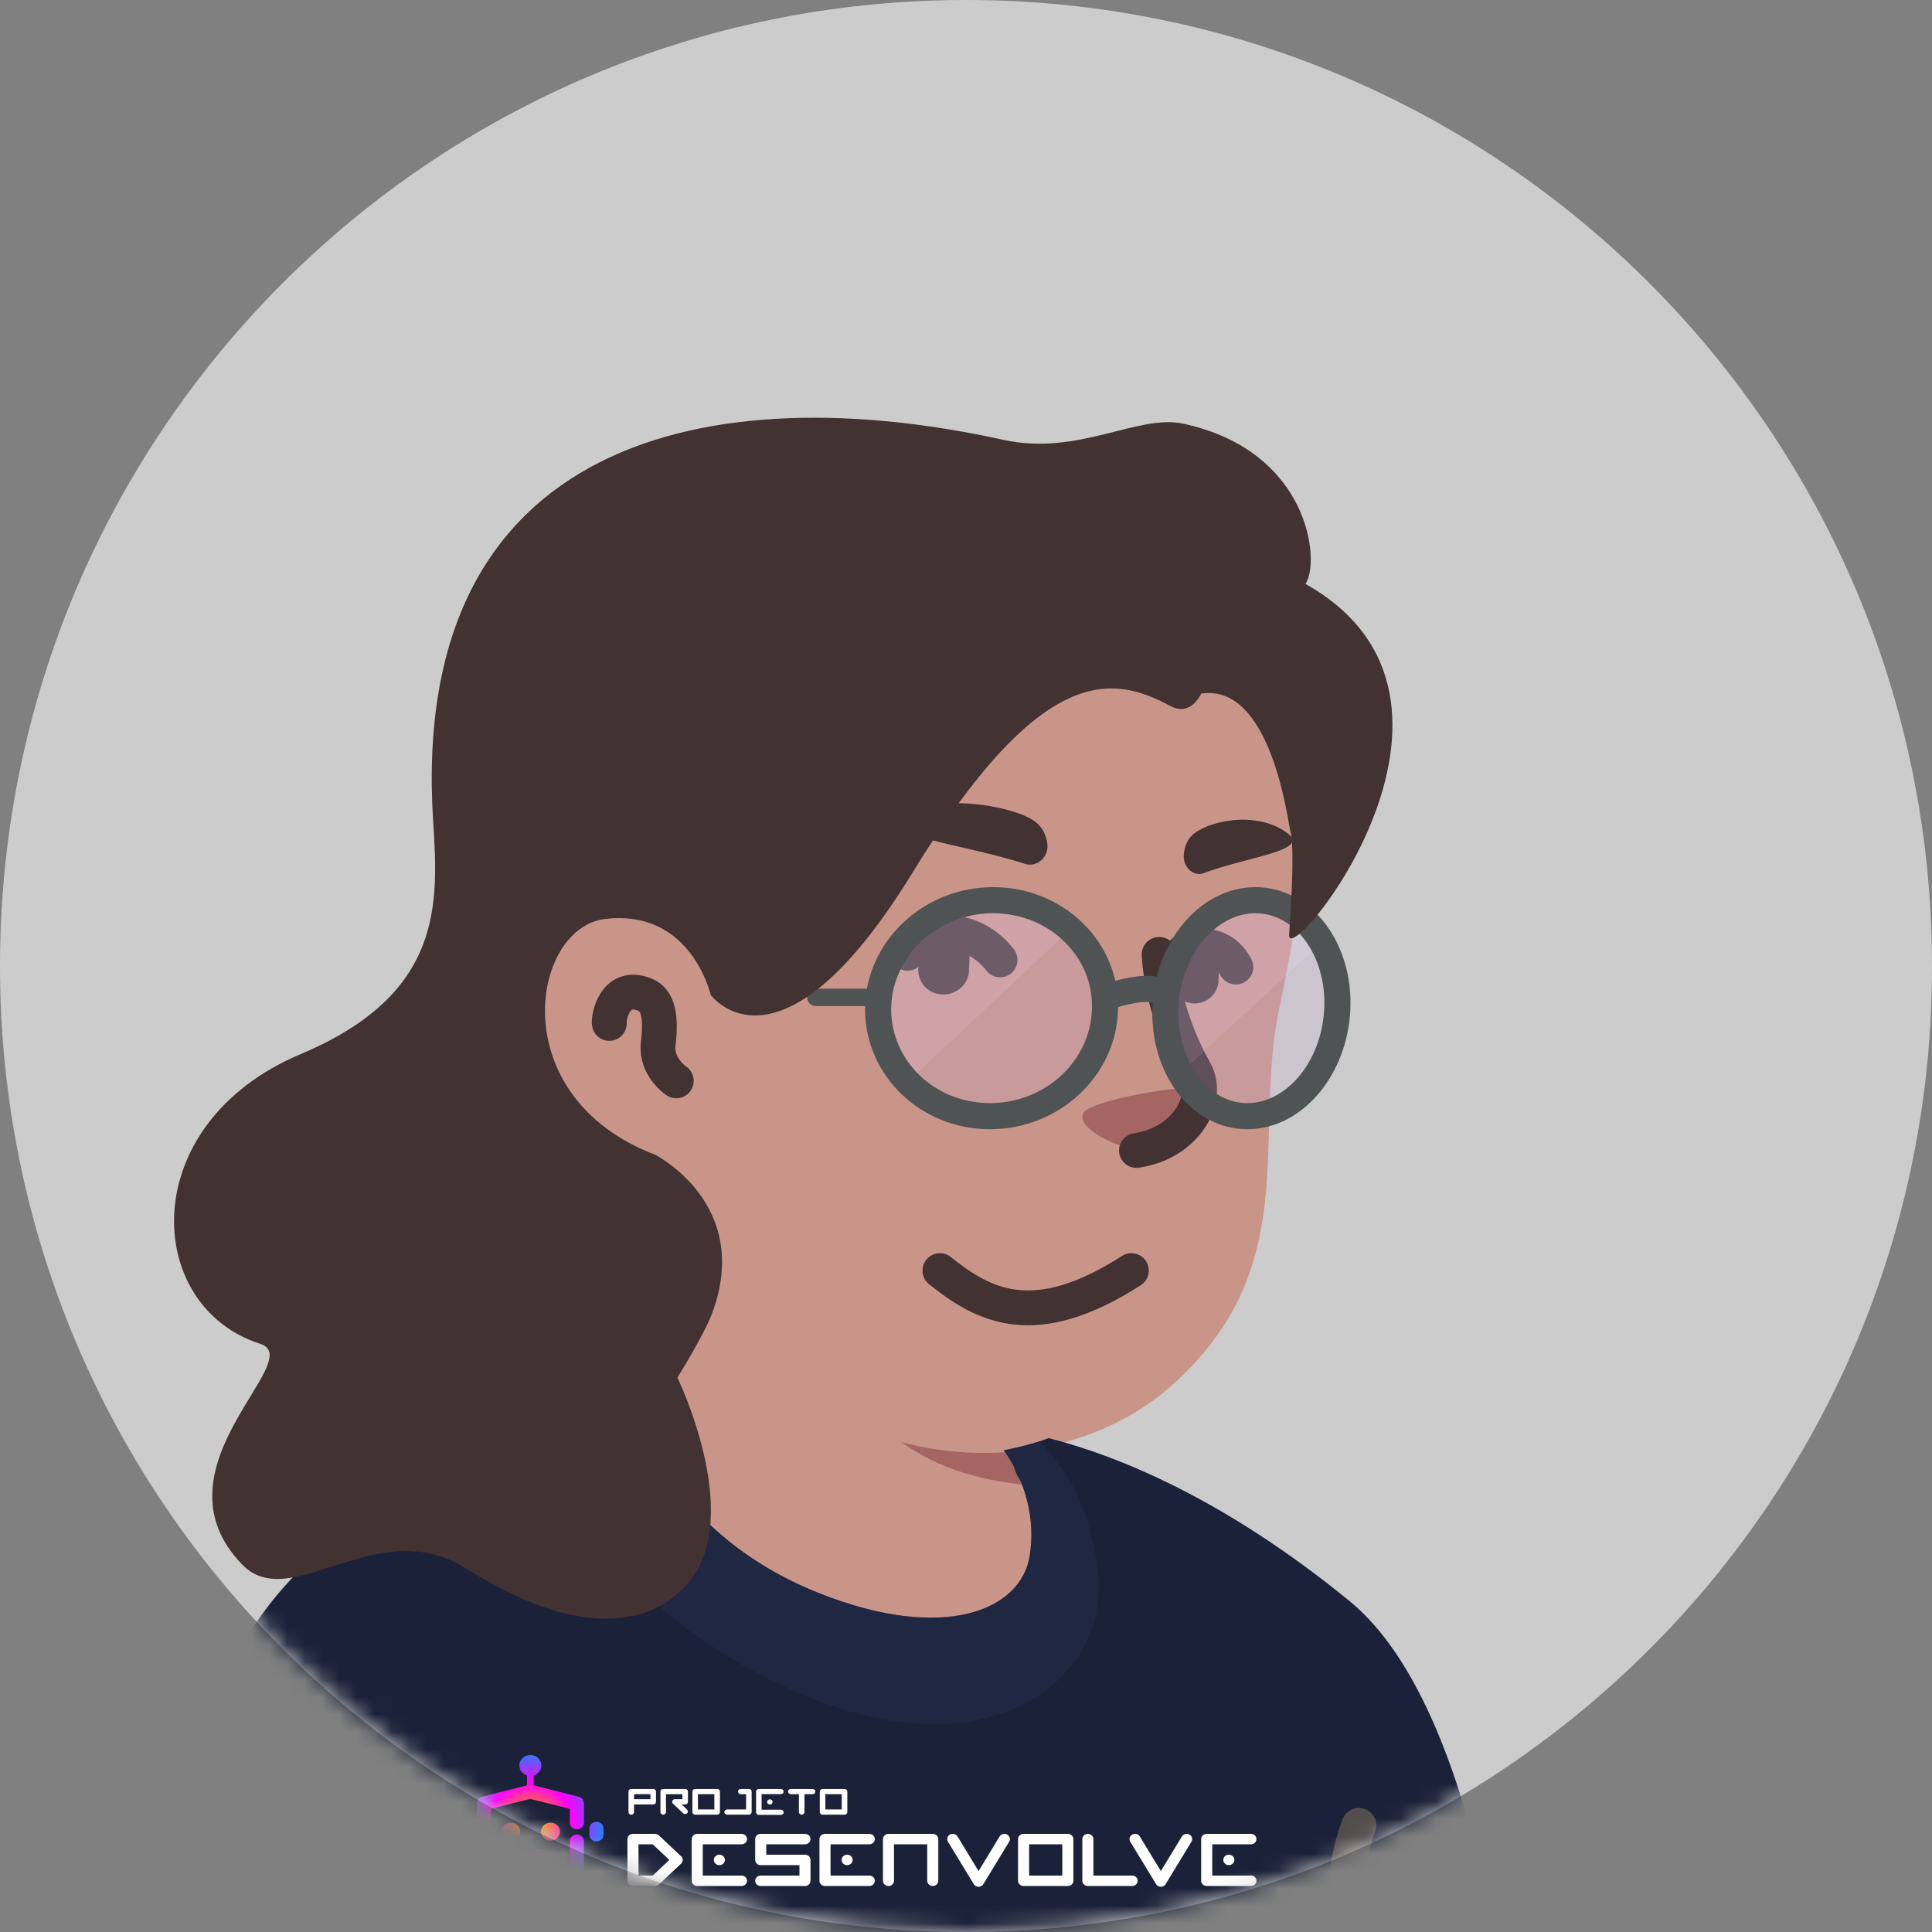 <svg width="111" height="111" viewBox="0 0 111 111" fill="none" xmlns="http://www.w3.org/2000/svg">
<rect x="0" y="0" width="111" height="111" fill="#808080" stroke="none"/>
<path d="M55.5 111C24.822 111 0 86.141 0 55.5C0 24.822 24.859 0 55.5 0C86.178 0 111 24.859 111 55.5C111.037 86.178 86.178 111 55.5 111Z" fill="#CCCCCC"/>
<mask id="mask0_51_1788" style="mask-type:alpha" maskUnits="userSpaceOnUse" x="0" y="0" width="111" height="111">
<path d="M55.5 111C24.822 111 0 86.141 0 55.5C0 24.822 24.859 0 55.5 0C86.178 0 111 24.859 111 55.5C111.037 86.178 86.178 111 55.5 111Z" fill="#B56252"/>
</mask>
<g mask="url(#mask0_51_1788)">
<path d="M79.739 102.632C79.511 102.799 79.25 102.965 79.022 103.132C78.761 103.299 78.533 103.465 78.272 103.599C78.043 103.732 77.848 103.865 77.62 103.999C77.587 104.032 77.554 104.032 77.522 104.065C76.772 104.532 75.989 104.965 75.207 105.365C74.978 105.499 74.717 105.632 74.489 105.732C74.489 105.732 74.457 105.765 74.424 105.765C74.163 105.899 73.902 106.032 73.641 106.165C73.12 106.432 72.565 106.665 72.043 106.899C71.783 107.032 71.489 107.132 71.228 107.232C70.967 107.332 70.674 107.465 70.413 107.565C70.152 107.665 69.859 107.799 69.598 107.899C69.598 107.899 69.598 107.899 69.565 107.899C69.304 107.999 69.011 108.099 68.75 108.199C68.163 108.399 67.543 108.599 66.957 108.799C66.761 108.865 66.533 108.932 66.337 108.999C65.717 109.199 65.098 109.365 64.478 109.499C64.25 109.565 64.022 109.599 63.761 109.665C63.174 109.799 62.554 109.932 61.967 110.065C61.837 110.099 61.739 110.099 61.609 110.132C61.413 110.165 61.185 110.199 60.989 110.232C60.696 110.265 60.435 110.332 60.141 110.365C60.011 110.399 59.88 110.399 59.75 110.432C59.587 110.465 59.391 110.499 59.196 110.499C58.674 110.565 58.12 110.632 57.598 110.699C57.435 110.732 57.239 110.732 57.076 110.765H57.044C56.815 110.799 56.587 110.799 56.359 110.832C56.13 110.865 55.902 110.865 55.674 110.865C55.544 110.865 55.38 110.899 55.25 110.899C54.989 110.899 54.761 110.932 54.533 110.932C54.206 110.932 53.913 110.965 53.587 110.965C53.261 110.965 52.967 110.965 52.641 110.965C52.413 110.965 52.185 110.965 51.956 110.965C38.228 110.765 25.837 104.799 17.033 95.332C17.033 95.332 17.033 95.299 17 95.299C18.011 93.266 21.761 89.599 25.674 86.566C30.63 82.732 37.641 80.365 37.641 80.365C37.641 80.365 42.239 79.599 59.294 83.232C72.304 86.032 77.848 97.399 79.739 102.632Z" fill="#C99589"/>
<path d="M62.913 92.466C62.228 95.899 57.794 97.932 50.326 94.865C41.163 91.066 37.641 80.365 37.641 80.365C37.152 72.699 36.011 66.132 36.011 66.132C46.609 65.199 59.13 77.865 59.13 77.865L60.565 84.132C60.696 84.665 60.956 85.132 61.348 85.466C62.033 86.665 63.37 90.266 62.913 92.466Z" fill="#C99589"/>
<path d="M61.348 85.499C55.12 85.165 50.522 84.232 45.598 75.199C49.772 78.966 54.696 80.399 59.88 81.066L60.565 84.132C60.696 84.699 60.956 85.165 61.348 85.499Z" fill="#A56663"/>
<path d="M74.228 45.332C74.815 48.132 75.109 50.399 73.511 57.865C71.913 65.332 74.978 72.799 67.283 79.632C62.098 84.232 53.033 85.099 45.794 80.066C43.348 78.365 41.098 75.999 39.272 72.899C37.837 70.466 36.174 68.165 34.315 66.066C31.739 63.199 28.641 57.432 30.174 47.232C32.652 30.632 48.728 28.732 58.217 30.566C67.707 32.399 72.63 37.932 74.228 45.332Z" fill="#C99589"/>
<path d="M43.022 58.365C43.022 58.365 42.011 53.365 37.25 53.965C33.141 54.499 31.706 64.566 41.033 67.365" fill="#C99589"/>
<path d="M38.855 62.099C38.855 62.099 37.681 61.332 37.812 59.999C38.007 58.432 37.812 57.465 37.094 57.165C35.301 56.399 34.942 58.532 35.007 58.799" stroke="#423232" stroke-width="2" stroke-miterlimit="10" stroke-linecap="round" stroke-linejoin="round"/>
<path d="M65.62 66.032C65.62 66.032 66.859 66.099 68.033 64.665C68.685 63.865 69.239 62.865 68.88 62.566C68.522 62.232 62.62 63.166 62.228 63.965C61.837 64.766 64.12 66.032 65.62 66.032Z" fill="#A56663"/>
<path d="M66.598 54.832C66.598 54.832 66.663 57.999 68.652 61.532C69.533 63.099 68.196 65.665 65.293 66.099" stroke="#423232" stroke-width="2" stroke-miterlimit="10" stroke-linecap="round" stroke-linejoin="round"/>
<path d="M54.13 57.137C53.307 57.103 52.69 56.417 52.759 55.594L52.793 54.633C52.827 53.81 53.513 53.193 54.336 53.261C55.159 53.296 55.777 53.982 55.708 54.805L55.674 55.765C55.64 56.554 54.954 57.171 54.13 57.137Z" fill="#423232"/>
<path d="M68.569 57.652C67.815 57.617 67.232 56.966 67.266 56.211L67.3 55.319C67.335 54.565 67.986 53.982 68.741 54.016C69.495 54.05 70.078 54.702 70.044 55.457L70.01 56.348C69.975 57.103 69.324 57.686 68.569 57.652Z" fill="#423232"/>
<path d="M57.457 55.148C57.457 55.148 56.566 53.879 55.022 53.639C53.753 53.433 52.347 54.05 52.141 54.77" stroke="#423232" stroke-width="2" stroke-miterlimit="10" stroke-linecap="round" stroke-linejoin="round"/>
<path d="M67.575 55.457C67.575 55.457 67.575 54.359 69.152 54.359C70.456 54.359 71.004 55.559 71.004 55.559" stroke="#423232" stroke-width="2" stroke-miterlimit="10" stroke-linecap="round" stroke-linejoin="round"/>
<path d="M58.863 49.626C59.584 49.867 60.304 49.215 60.167 48.426C60.098 48.014 59.927 47.603 59.584 47.294C58.555 46.368 54.302 45.545 51.73 46.745C49.466 47.843 55.571 48.529 58.863 49.626Z" fill="#423232"/>
<path d="M69.118 50.175C68.535 50.381 67.918 49.763 68.02 49.043C68.055 48.666 68.192 48.289 68.466 48.014C69.289 47.191 72.102 46.539 73.885 47.809C75.428 48.872 71.793 49.18 69.118 50.175Z" fill="#423232"/>
<path opacity="0.29" d="M57.083 51.719C53.458 51.719 50.5 54.535 50.475 57.971C50.475 59.594 51.117 61.074 52.172 62.147L61.506 53.389C60.349 52.339 58.806 51.719 57.083 51.719Z" fill="#DBC3ED"/>
<path opacity="0.23" d="M61.506 53.389L52.172 62.148C53.355 63.364 55.026 64.104 56.877 64.104C60.452 64.104 63.383 61.36 63.486 57.947C63.538 56.158 62.766 54.535 61.506 53.389Z" fill="#C4ADD8"/>
<path opacity="0.29" d="M72.126 51.719C69.375 51.719 67.06 54.535 66.957 57.971C66.906 59.355 67.24 60.62 67.806 61.646L75.957 54.153C75.109 52.673 73.72 51.719 72.126 51.719Z" fill="#DBC3ED"/>
<path opacity="0.23" d="M75.957 54.129L67.806 61.623C68.655 63.126 70.043 64.104 71.663 64.104C74.363 64.104 76.677 61.36 76.832 57.947C76.883 56.539 76.549 55.203 75.957 54.129Z" fill="#C4ADD8"/>
<path d="M63.486 57.971C63.409 61.384 60.452 64.128 56.877 64.128C53.303 64.128 50.449 61.384 50.449 57.971C50.475 54.535 53.432 51.719 57.057 51.719C60.683 51.719 63.589 54.535 63.486 57.971Z" stroke="#505354" stroke-width="1.5" stroke-miterlimit="10" stroke-linecap="round" stroke-linejoin="round"/>
<path d="M76.832 57.971C76.677 61.384 74.363 64.128 71.663 64.128C68.963 64.128 66.855 61.384 66.957 57.971C67.06 54.535 69.375 51.719 72.126 51.719C74.877 51.719 76.986 54.535 76.832 57.971Z" stroke="#505354" stroke-width="1.5" stroke-miterlimit="10" stroke-linecap="round" stroke-linejoin="round"/>
<path d="M50.526 57.303H46.875" stroke="#505354" stroke-miterlimit="10" stroke-linecap="round" stroke-linejoin="round"/>
<path d="M63.512 57.303C63.512 57.303 66.572 56.205 66.957 57.303" stroke="#505354" stroke-width="1.5" stroke-miterlimit="10" stroke-linecap="round" stroke-linejoin="round"/>
<path d="M87.049 119.998H8.015C8.015 119.998 8.484 105.877 13.236 95.804C16.832 88.196 25.304 83.966 31.619 81.774C33.401 81.166 35.027 80.709 36.278 80.374C36.278 80.527 36.309 80.648 36.309 80.8C36.309 80.8 39.685 90.57 48.47 94.039C55.63 96.869 59.881 94.982 60.538 91.848C60.944 89.839 59.663 86.552 59.006 85.487C58.631 85.183 58.381 84.726 58.256 84.27L58.006 83.266C58.6 83.144 59.162 82.992 59.725 82.809C59.913 82.748 60.069 82.687 60.257 82.626C64.29 83.661 70.355 86.126 77.514 91.969C85.611 98.543 87.049 119.998 87.049 119.998Z" fill="#1B2138"/>
<path d="M45.75 97.204C34.964 92.487 30.775 84.057 31.588 81.774C31.588 81.774 31.588 81.744 31.619 81.713C32.182 80.588 33.089 79.674 34.214 79.035C34.839 78.67 35.527 78.335 36.09 78.153C36.121 78.579 36.246 79.918 36.277 80.374C36.277 80.527 36.309 80.648 36.309 80.8C36.309 80.8 38.31 88.074 47.095 91.543C54.254 94.374 58.693 92.517 59.162 89.352C59.694 85.852 57.662 83.326 57.662 83.326C58.256 83.205 59.194 82.992 59.756 82.809C61.132 84.422 62.539 86.035 63.07 90.296C63.821 96.413 56.911 102.104 45.75 97.204Z" fill="#1F2742"/>
<path d="M23.491 119.998L22.084 108.708" stroke="#544D4D" stroke-width="3" stroke-miterlimit="10" stroke-linecap="round" stroke-linejoin="round"/>
<path d="M78.077 104.873C78.077 104.873 77.139 107.095 77.42 109.316C77.702 111.538 78.514 114.794 77.358 119.998" stroke="#544D4D" stroke-width="2" stroke-miterlimit="10" stroke-linecap="round" stroke-linejoin="round"/>
<path fill-rule="evenodd" clip-rule="evenodd" d="M37.539 103.671C37.623 103.666 37.689 103.601 37.689 103.521V102.932C37.689 102.907 37.682 102.883 37.67 102.861C37.643 102.814 37.59 102.782 37.529 102.782L36.278 102.782L36.275 102.782L36.267 102.782C36.179 102.782 36.108 102.849 36.108 102.932V104.11C36.108 104.193 36.179 104.26 36.267 104.26C36.355 104.26 36.427 104.193 36.427 104.11L36.427 103.672L37.529 103.672L37.539 103.671ZM36.427 103.083H37.37V103.37H36.427V103.083Z" fill="white"/>
<path d="M39.386 103.67C39.465 103.661 39.525 103.598 39.525 103.521V102.932C39.525 102.907 39.519 102.883 39.507 102.861C39.48 102.814 39.427 102.782 39.366 102.782L38.114 102.782L38.111 102.782L38.104 102.782C38.016 102.782 37.944 102.849 37.944 102.932V104.11C37.944 104.193 38.016 104.26 38.104 104.26C38.192 104.26 38.263 104.193 38.263 104.11L38.263 103.083H39.206V103.37L38.792 103.37C38.747 103.367 38.7 103.381 38.665 103.414L38.657 103.422C38.603 103.481 38.605 103.571 38.665 103.627L39.25 104.179C39.312 104.238 39.413 104.238 39.475 104.179L39.483 104.171C39.538 104.112 39.535 104.022 39.475 103.966L39.164 103.672L39.366 103.672L39.376 103.671L39.386 103.67Z" fill="white"/>
<path fill-rule="evenodd" clip-rule="evenodd" d="M39.947 104.26L39.955 104.26H41.202L41.212 104.26C41.296 104.255 41.362 104.19 41.362 104.11V102.932C41.362 102.907 41.355 102.883 41.343 102.861C41.316 102.814 41.263 102.782 41.202 102.782L39.951 102.782L39.947 102.782L39.94 102.782C39.852 102.782 39.78 102.849 39.78 102.932V104.11C39.78 104.193 39.852 104.26 39.94 104.26C39.942 104.26 39.945 104.26 39.947 104.26ZM40.099 103.083H41.042V103.959H40.099V103.083Z" fill="white"/>
<path d="M43.182 102.904C43.169 102.834 43.104 102.782 43.026 102.782H42.561C42.472 102.782 42.401 102.849 42.401 102.932C42.401 103.015 42.472 103.083 42.561 103.083L42.866 103.083V103.959L41.776 103.959C41.688 103.959 41.617 104.027 41.617 104.11C41.617 104.193 41.688 104.26 41.776 104.26H43.026C43.114 104.26 43.185 104.193 43.185 104.11V102.932C43.185 102.923 43.184 102.913 43.182 102.904Z" fill="white"/>
<path d="M46.845 102.932C46.845 102.849 46.774 102.782 46.686 102.782H45.436C45.348 102.782 45.277 102.849 45.277 102.932C45.277 103.015 45.348 103.083 45.436 103.083L45.901 103.083L45.901 104.11C45.901 104.193 45.973 104.26 46.061 104.26C46.149 104.26 46.221 104.193 46.221 104.11L46.221 103.083L46.686 103.083C46.774 103.083 46.845 103.015 46.845 102.932Z" fill="white"/>
<path fill-rule="evenodd" clip-rule="evenodd" d="M47.267 104.26L47.274 104.26H48.522L48.532 104.26C48.616 104.255 48.682 104.19 48.682 104.11V102.932C48.682 102.907 48.675 102.883 48.663 102.861C48.636 102.814 48.583 102.782 48.522 102.782L47.271 102.782L47.267 102.782L47.26 102.782C47.172 102.782 47.1 102.849 47.1 102.932V104.11C47.1 104.193 47.172 104.26 47.26 104.26C47.262 104.26 47.265 104.26 47.267 104.26ZM47.419 103.083H48.362V103.959H47.419V103.083Z" fill="white"/>
<path d="M43.44 104.123C43.44 104.206 43.511 104.272 43.598 104.272H44.864C44.951 104.272 45.022 104.206 45.022 104.123C45.022 104.041 44.951 103.974 44.864 103.974L43.757 103.974V103.08L44.864 103.08C44.951 103.08 45.022 103.013 45.022 102.931C45.022 102.848 44.951 102.782 44.864 102.782H43.598C43.521 102.782 43.457 102.834 43.443 102.903C43.441 102.912 43.44 102.921 43.44 102.931V104.123Z" fill="white"/>
<path d="M44.389 103.527C44.389 103.445 44.318 103.378 44.231 103.378H44.231C44.144 103.378 44.073 103.445 44.073 103.527C44.073 103.609 44.144 103.676 44.231 103.676H44.231C44.318 103.676 44.389 103.609 44.389 103.527Z" fill="white"/>
<path d="M68.337 105.402L68.336 105.401C68.184 105.319 67.992 105.369 67.905 105.512L66.695 107.499L65.487 105.512L65.479 105.5C65.389 105.366 65.203 105.322 65.055 105.401L65.054 105.402L65.042 105.409C64.9 105.495 64.853 105.672 64.938 105.812L66.415 108.24C66.427 108.263 66.443 108.284 66.462 108.304C66.497 108.34 66.541 108.367 66.588 108.383L66.588 108.383C66.589 108.383 66.589 108.383 66.59 108.383C66.592 108.384 66.595 108.385 66.598 108.386C66.6 108.387 66.603 108.388 66.605 108.388L66.609 108.389C66.612 108.39 66.615 108.391 66.619 108.392C66.619 108.392 66.62 108.392 66.62 108.392C66.624 108.393 66.627 108.394 66.631 108.394L66.632 108.394C66.632 108.395 66.633 108.395 66.634 108.395C66.636 108.395 66.638 108.396 66.64 108.396C66.642 108.396 66.643 108.397 66.645 108.397L66.646 108.397C66.649 108.398 66.653 108.398 66.656 108.398C66.661 108.399 66.665 108.399 66.67 108.4C66.671 108.4 66.673 108.4 66.674 108.4C66.675 108.4 66.677 108.4 66.678 108.4C66.68 108.4 66.682 108.4 66.683 108.4C66.685 108.401 66.686 108.401 66.688 108.401L66.694 108.401L66.7 108.401L66.703 108.401L66.708 108.4C66.711 108.4 66.714 108.4 66.717 108.4L66.72 108.4L66.721 108.4C66.726 108.399 66.73 108.399 66.735 108.398C66.738 108.398 66.742 108.397 66.745 108.397L66.746 108.397C66.75 108.396 66.754 108.396 66.757 108.395L66.759 108.395C66.759 108.395 66.76 108.395 66.76 108.394C66.762 108.394 66.764 108.394 66.766 108.393C66.768 108.393 66.769 108.392 66.771 108.392L66.771 108.392C66.771 108.392 66.772 108.392 66.772 108.392C66.776 108.391 66.779 108.39 66.782 108.389L66.786 108.388C66.787 108.388 66.789 108.387 66.79 108.387C66.791 108.387 66.792 108.386 66.793 108.386C66.796 108.385 66.799 108.384 66.801 108.383L66.802 108.383C66.802 108.383 66.803 108.383 66.803 108.383C66.855 108.365 66.901 108.335 66.938 108.294C66.953 108.277 66.966 108.259 66.976 108.24L68.453 105.812C68.541 105.669 68.489 105.485 68.337 105.402Z" fill="white"/>
<path fill-rule="evenodd" clip-rule="evenodd" d="M61.669 105.649C61.662 105.489 61.523 105.362 61.352 105.362H58.807C58.632 105.362 58.49 105.496 58.49 105.661V108.057C58.49 108.223 58.632 108.357 58.807 108.357H61.352C61.527 108.357 61.669 108.223 61.669 108.057V105.662C61.669 105.658 61.669 105.654 61.669 105.65V105.649ZM58.49 105.661L58.49 105.65L58.49 105.656L58.49 105.661ZM59.126 105.961H61.033V107.758H59.126V105.961Z" fill="white"/>
<path d="M46.567 105.661C46.567 105.496 46.425 105.362 46.25 105.362H43.705C43.53 105.362 43.388 105.496 43.388 105.661V106.859C43.388 107.025 43.53 107.159 43.705 107.159L45.931 107.159V107.758L43.705 107.758C43.53 107.758 43.388 107.892 43.388 108.057C43.388 108.223 43.53 108.357 43.705 108.357H46.25C46.425 108.357 46.567 108.223 46.567 108.057V106.86C46.567 106.856 46.567 106.852 46.567 106.847V106.847C46.56 106.687 46.421 106.56 46.25 106.56L44.023 106.56V105.961L46.25 105.961C46.425 105.961 46.567 105.827 46.567 105.661Z" fill="white"/>
<path d="M50.261 105.661C50.261 105.496 50.119 105.362 49.944 105.362H47.399C47.223 105.362 47.081 105.496 47.081 105.661V108.057C47.081 108.223 47.223 108.357 47.399 108.357H49.944C50.119 108.357 50.261 108.223 50.261 108.057C50.261 107.892 50.119 107.758 49.944 107.758L47.717 107.758V105.961L49.944 105.961C50.119 105.961 50.261 105.827 50.261 105.661Z" fill="white"/>
<path d="M72.189 105.661C72.189 105.496 72.047 105.362 71.872 105.362H69.327C69.152 105.362 69.01 105.496 69.01 105.661V108.057C69.01 108.223 69.152 108.357 69.327 108.357H71.872C72.047 108.357 72.189 108.223 72.189 108.057C72.189 107.892 72.047 107.758 71.872 107.758L69.646 107.758V105.961L71.872 105.961C72.047 105.961 72.189 105.827 72.189 105.661Z" fill="white"/>
<path d="M42.92 105.661C42.92 105.496 42.778 105.362 42.603 105.362H40.058C39.883 105.362 39.741 105.496 39.741 105.661V108.057C39.741 108.223 39.883 108.357 40.058 108.357H42.603C42.778 108.357 42.92 108.223 42.92 108.057C42.92 107.892 42.778 107.758 42.603 107.758L40.377 107.758V105.961L42.603 105.961C42.778 105.961 42.92 105.827 42.92 105.661Z" fill="white"/>
<path d="M53.907 105.649C53.901 105.489 53.761 105.362 53.59 105.362H51.046C50.875 105.362 50.736 105.489 50.729 105.649L50.728 105.656L50.728 105.661V108.057C50.728 108.222 50.871 108.357 51.046 108.357C51.222 108.357 51.364 108.222 51.364 108.057L51.364 105.961H53.272L53.272 108.057C53.272 108.222 53.414 108.357 53.59 108.357C53.765 108.357 53.908 108.222 53.908 108.057V105.662C53.908 105.658 53.908 105.654 53.907 105.65V105.649Z" fill="white"/>
<path fill-rule="evenodd" clip-rule="evenodd" d="M37.787 105.403C37.74 105.377 37.685 105.362 37.626 105.362H36.364C36.189 105.362 36.047 105.496 36.047 105.661V108.057C36.047 108.223 36.189 108.357 36.364 108.357H37.626C37.668 108.357 37.708 108.349 37.745 108.335C37.788 108.321 37.829 108.297 37.864 108.264L39.098 107.103C39.11 107.095 39.122 107.085 39.133 107.074L39.134 107.074C39.196 107.015 39.227 106.938 39.226 106.86C39.227 106.783 39.196 106.706 39.134 106.647L39.133 106.646C39.122 106.636 39.11 106.626 39.098 106.618L37.864 105.457C37.841 105.435 37.815 105.417 37.787 105.403ZM36.683 105.961H37.5L38.456 106.86L37.502 107.758H36.683V105.961Z" fill="white"/>
<path d="M62.819 105.65C62.812 105.49 62.673 105.362 62.502 105.362C62.326 105.362 62.184 105.496 62.184 105.662V108.057L62.184 108.07C62.191 108.229 62.33 108.357 62.501 108.357H65.046L65.059 108.356C65.228 108.35 65.363 108.218 65.363 108.057L65.363 108.045C65.356 107.885 65.217 107.758 65.046 107.758L62.819 107.758L62.819 105.662L62.819 105.65Z" fill="white"/>
<path d="M48.989 106.859C48.989 106.694 48.847 106.56 48.672 106.56H48.67C48.495 106.56 48.353 106.694 48.353 106.859C48.353 107.025 48.495 107.159 48.67 107.159H48.672C48.847 107.159 48.989 107.025 48.989 106.859Z" fill="white"/>
<path d="M70.918 106.859C70.918 106.694 70.776 106.56 70.6 106.56H70.599C70.424 106.56 70.282 106.694 70.282 106.859C70.282 107.025 70.424 107.159 70.599 107.159H70.6C70.776 107.159 70.918 107.025 70.918 106.859Z" fill="white"/>
<path d="M41.648 106.859C41.648 106.694 41.506 106.56 41.331 106.56H41.33C41.154 106.56 41.012 106.694 41.012 106.859C41.012 107.025 41.154 107.159 41.33 107.159H41.331C41.506 107.159 41.648 107.025 41.648 106.859Z" fill="white"/>
<path d="M56.215 108.401L56.22 108.401H56.224C56.225 108.401 56.226 108.401 56.227 108.401C56.228 108.401 56.229 108.401 56.23 108.401C56.231 108.401 56.233 108.401 56.235 108.4C56.238 108.4 56.241 108.4 56.244 108.4L56.245 108.4C56.246 108.4 56.247 108.4 56.248 108.4C56.256 108.399 56.264 108.398 56.272 108.397C56.272 108.397 56.273 108.397 56.273 108.397C56.277 108.396 56.28 108.396 56.284 108.395C56.285 108.395 56.286 108.395 56.287 108.394C56.29 108.394 56.294 108.393 56.297 108.392L56.297 108.392C56.298 108.392 56.298 108.392 56.299 108.392C56.302 108.391 56.306 108.39 56.309 108.389L56.313 108.388C56.315 108.388 56.318 108.387 56.32 108.386C56.323 108.385 56.325 108.384 56.328 108.383C56.328 108.383 56.329 108.383 56.33 108.383L56.33 108.383C56.381 108.365 56.428 108.335 56.465 108.294C56.48 108.277 56.492 108.259 56.503 108.24L57.98 105.812C58.068 105.669 58.015 105.485 57.864 105.402L57.862 105.401C57.711 105.319 57.518 105.369 57.431 105.512L56.222 107.499L55.013 105.512C54.926 105.369 54.733 105.319 54.582 105.401L54.581 105.402C54.429 105.485 54.377 105.669 54.464 105.812L55.941 108.24C55.954 108.263 55.97 108.284 55.989 108.304C56.024 108.34 56.067 108.367 56.114 108.383C56.115 108.383 56.116 108.383 56.116 108.383C56.119 108.384 56.122 108.385 56.124 108.386C56.127 108.387 56.129 108.388 56.132 108.388L56.135 108.389C56.136 108.389 56.137 108.39 56.138 108.39C56.141 108.391 56.143 108.391 56.145 108.392C56.146 108.392 56.147 108.392 56.147 108.392C56.149 108.393 56.151 108.393 56.153 108.393C56.154 108.394 56.156 108.394 56.158 108.394C56.159 108.395 56.16 108.395 56.161 108.395C56.164 108.396 56.168 108.396 56.171 108.397C56.172 108.397 56.172 108.397 56.172 108.397C56.18 108.398 56.188 108.399 56.197 108.4C56.198 108.4 56.199 108.4 56.2 108.4C56.204 108.4 56.207 108.4 56.21 108.4C56.211 108.401 56.213 108.401 56.215 108.401Z" fill="white"/>
<path fill-rule="evenodd" clip-rule="evenodd" d="M33.144 105.398L33.159 105.398L33.179 105.399L33.192 105.4L33.205 105.402L33.214 105.403L33.23 105.406L33.24 105.408L33.252 105.411L33.264 105.415L33.285 105.422L33.302 105.428L33.319 105.435L33.329 105.44L33.344 105.448L33.359 105.456L33.367 105.461L33.383 105.471L33.392 105.477L33.4 105.484L33.412 105.493L33.425 105.505L33.437 105.516L33.441 105.52L33.45 105.529L33.462 105.543L33.467 105.55L33.477 105.562L33.482 105.57L33.488 105.578L33.494 105.588L33.502 105.602C33.505 105.606 33.507 105.611 33.51 105.615C33.512 105.619 33.514 105.624 33.516 105.628C33.521 105.641 33.527 105.654 33.531 105.667C33.532 105.672 33.534 105.677 33.535 105.681C33.539 105.696 33.542 105.71 33.545 105.725L33.547 105.741L33.547 105.747C33.548 105.755 33.548 105.762 33.549 105.77L33.549 105.78V107.672L33.549 107.683L33.548 107.697L33.547 107.708L33.546 107.719L33.544 107.728C33.544 107.733 33.543 107.738 33.542 107.743L33.54 107.751L33.537 107.763L33.534 107.774C33.532 107.78 33.53 107.787 33.528 107.793C33.526 107.799 33.524 107.804 33.522 107.809L33.515 107.825C33.512 107.831 33.51 107.837 33.506 107.843L33.502 107.85L33.495 107.863L33.487 107.874L33.482 107.882C33.478 107.888 33.474 107.893 33.47 107.898L33.458 107.913L33.448 107.925L33.44 107.932L33.43 107.943L33.415 107.956L33.408 107.962L33.396 107.971L33.389 107.976L33.383 107.98L33.382 107.981C33.337 108.025 33.279 108.059 33.212 108.078L33.199 108.082L30.671 108.721C30.652 108.726 30.559 108.745 30.471 108.745C30.379 108.745 30.291 108.726 30.271 108.721L27.743 108.082C27.675 108.065 27.616 108.032 27.569 107.99L27.558 107.98L27.552 107.976L27.539 107.966L27.526 107.956L27.523 107.953C27.515 107.946 27.508 107.939 27.501 107.932L27.49 107.921L27.479 107.908L27.478 107.906C27.473 107.901 27.469 107.896 27.465 107.89L27.456 107.877L27.447 107.863L27.443 107.857C27.44 107.852 27.438 107.847 27.435 107.843L27.431 107.834L27.424 107.819L27.423 107.817C27.42 107.809 27.416 107.801 27.414 107.793L27.41 107.783L27.406 107.77L27.404 107.76C27.402 107.754 27.401 107.748 27.4 107.743C27.399 107.738 27.398 107.733 27.397 107.728L27.395 107.715L27.394 107.701L27.393 107.694L27.393 107.683L27.393 107.672V105.78C27.393 105.773 27.393 105.766 27.393 105.76L27.394 105.753L27.395 105.741C27.397 105.72 27.401 105.7 27.406 105.681C27.408 105.677 27.409 105.672 27.411 105.667C27.415 105.654 27.42 105.641 27.426 105.628C27.428 105.624 27.43 105.619 27.432 105.615L27.436 105.608L27.442 105.596L27.45 105.584L27.455 105.576L27.459 105.57L27.469 105.557L27.474 105.55L27.479 105.544L27.484 105.538L27.492 105.529L27.504 105.516L27.515 105.506L27.53 105.493L27.542 105.484L27.555 105.474L27.568 105.465L27.575 105.461L27.584 105.455L27.599 105.446L27.612 105.44L27.623 105.435L27.639 105.428L27.659 105.421L27.675 105.416L27.69 105.411L27.704 105.408L27.719 105.405L27.728 105.403L27.742 105.401L27.756 105.4L27.768 105.399L27.783 105.398L27.797 105.398L27.808 105.398C27.813 105.398 27.817 105.398 27.822 105.398L27.833 105.399C27.843 105.4 27.852 105.401 27.862 105.403L27.878 105.405L27.89 105.408L27.904 105.411L27.916 105.414L27.929 105.418L27.944 105.424L27.951 105.426L27.969 105.434L27.987 105.442L27.999 105.448L28.013 105.457L28.024 105.463L28.033 105.469L28.043 105.476L28.053 105.484L28.063 105.491L28.076 105.503L28.087 105.513L28.101 105.527L28.111 105.539L28.118 105.547L28.13 105.563L28.138 105.573L28.146 105.586L28.155 105.6L28.155 105.602C28.158 105.606 28.16 105.611 28.163 105.615L28.166 105.622L28.173 105.638L28.177 105.646L28.18 105.656L28.181 105.659C28.184 105.666 28.186 105.673 28.188 105.681C28.192 105.694 28.195 105.708 28.197 105.722C28.199 105.73 28.2 105.738 28.2 105.746C28.201 105.754 28.201 105.761 28.202 105.768L28.202 105.78V107.365L30.471 107.939L32.74 107.365V105.78C32.74 105.768 32.74 105.757 32.741 105.746C32.742 105.738 32.743 105.73 32.744 105.722C32.746 105.708 32.749 105.694 32.753 105.681C32.755 105.673 32.758 105.666 32.76 105.659L32.762 105.653L32.765 105.646L32.772 105.63L32.773 105.629C32.775 105.624 32.777 105.62 32.779 105.615L32.782 105.608L32.791 105.594L32.797 105.583L32.804 105.573L32.813 105.56L32.819 105.552L32.824 105.547L32.83 105.539L32.841 105.527L32.853 105.515L32.865 105.503L32.87 105.499L32.879 105.491L32.892 105.481L32.903 105.473L32.913 105.466L32.925 105.458L32.934 105.454L32.947 105.446L32.96 105.439L32.97 105.435L32.983 105.429L32.99 105.426L33.003 105.422L33.018 105.417L33.029 105.413L33.046 105.409L33.061 105.406L33.066 105.405C33.08 105.402 33.094 105.4 33.108 105.399L33.119 105.398C33.124 105.398 33.129 105.398 33.134 105.398L33.144 105.398ZM29.816 106.245L29.817 106.244H31.125L31.126 106.245L31.131 106.244L31.136 106.245C31.216 106.247 31.28 106.309 31.28 106.385C31.28 106.402 31.277 106.418 31.271 106.433C31.182 106.764 30.866 107.008 30.488 107.008L30.471 107.008L30.453 107.008C30.076 107.008 29.759 106.764 29.671 106.433C29.665 106.418 29.662 106.402 29.662 106.385C29.662 106.309 29.726 106.247 29.805 106.245L29.811 106.244C29.812 106.244 29.814 106.244 29.816 106.245ZM31.632 104.717C31.933 104.717 32.177 104.947 32.177 105.232C32.177 105.516 31.933 105.746 31.632 105.746C31.331 105.746 31.086 105.516 31.086 105.232C31.086 104.947 31.331 104.717 31.632 104.717ZM29.345 104.717C29.646 104.717 29.89 104.947 29.89 105.232C29.89 105.516 29.646 105.746 29.345 105.746C29.044 105.746 28.8 105.516 28.8 105.232C28.8 104.947 29.044 104.717 29.345 104.717ZM30.471 100.832L30.482 100.832C30.827 100.838 31.104 101.103 31.104 101.43C31.104 101.526 31.08 101.616 31.038 101.696C31.012 101.745 30.979 101.79 30.941 101.83L30.933 101.839C30.921 101.85 30.91 101.861 30.898 101.871L30.889 101.879C30.876 101.889 30.864 101.899 30.851 101.908L30.841 101.915L30.832 101.921L30.82 101.928L30.81 101.935L30.802 101.939L30.793 101.944C30.79 101.946 30.787 101.948 30.784 101.949C30.768 101.958 30.751 101.966 30.734 101.974L30.723 101.978L30.716 101.981C30.706 101.985 30.695 101.989 30.684 101.993L30.676 101.995L30.664 101.999L30.664 102.575L33.244 103.227C33.404 103.268 33.516 103.394 33.539 103.539C33.541 103.544 33.542 103.549 33.542 103.554C33.545 103.567 33.547 103.58 33.548 103.593L33.548 103.609L33.549 103.615V104.717L33.549 104.727C33.548 104.75 33.545 104.773 33.54 104.796C33.538 104.804 33.536 104.813 33.534 104.821C33.529 104.837 33.523 104.853 33.516 104.869C33.514 104.873 33.512 104.877 33.51 104.881L33.506 104.888L33.499 104.901L33.492 104.911L33.486 104.921L33.482 104.927L33.473 104.94L33.468 104.946L33.458 104.958L33.45 104.967L33.437 104.98L33.427 104.99L33.413 105.002L33.4 105.013L33.39 105.02L33.374 105.031L33.367 105.036L33.358 105.041L33.342 105.05L33.329 105.057L33.319 105.062L33.307 105.067L33.294 105.072L33.283 105.076L33.267 105.081L33.254 105.085L33.237 105.089L33.222 105.092L33.214 105.093L33.2 105.095L33.185 105.097L33.173 105.098L33.159 105.099L33.144 105.099L33.134 105.099L33.119 105.098L33.108 105.097C33.099 105.097 33.089 105.095 33.08 105.094L33.063 105.091L33.051 105.089L33.037 105.085L33.025 105.082L33.013 105.078L32.998 105.073L32.99 105.07L32.973 105.063L32.955 105.054L32.941 105.047L32.928 105.04L32.918 105.034L32.908 105.027L32.898 105.02L32.889 105.013L32.879 105.005L32.865 104.994L32.855 104.984L32.841 104.969L32.829 104.957L32.823 104.949L32.811 104.934L32.804 104.924L32.795 104.91L32.787 104.896L32.786 104.894C32.783 104.89 32.781 104.886 32.779 104.882C32.777 104.877 32.775 104.873 32.773 104.868L32.77 104.862L32.767 104.856C32.766 104.852 32.764 104.848 32.762 104.843C32.761 104.839 32.759 104.835 32.758 104.83C32.754 104.819 32.751 104.807 32.748 104.795C32.744 104.775 32.741 104.754 32.74 104.733L32.74 104.717V103.924L30.471 103.35L28.202 103.924V104.717C28.202 104.744 28.199 104.77 28.193 104.795C28.191 104.807 28.188 104.819 28.184 104.83C28.182 104.835 28.181 104.839 28.179 104.843L28.177 104.85L28.172 104.862L28.169 104.868C28.167 104.873 28.165 104.877 28.163 104.882L28.159 104.888L28.151 104.902L28.145 104.913L28.138 104.924L28.128 104.937L28.123 104.944L28.118 104.949L28.111 104.958L28.101 104.969L28.089 104.982L28.076 104.994L28.072 104.997L28.063 105.005L28.046 105.018L28.036 105.025L28.024 105.034L28.01 105.042L28.003 105.046L27.989 105.053L27.977 105.059L27.963 105.066L27.958 105.068L27.951 105.07L27.938 105.075L27.924 105.08L27.913 105.083L27.895 105.088L27.881 105.091L27.876 105.092C27.862 105.094 27.848 105.096 27.833 105.097L27.818 105.098L27.808 105.099L27.797 105.099L27.783 105.099L27.762 105.097L27.75 105.096L27.736 105.095L27.728 105.093L27.712 105.09L27.702 105.088L27.69 105.085L27.675 105.081L27.656 105.075L27.639 105.069L27.623 105.062L27.612 105.057L27.597 105.049L27.583 105.041L27.575 105.036L27.559 105.026L27.55 105.019L27.542 105.013L27.527 105.001L27.515 104.99L27.504 104.98L27.501 104.976L27.492 104.967L27.479 104.952L27.474 104.946L27.465 104.935L27.459 104.927L27.452 104.916L27.444 104.904L27.439 104.894C27.436 104.89 27.434 104.886 27.432 104.881C27.43 104.877 27.428 104.873 27.426 104.869C27.419 104.853 27.413 104.837 27.408 104.821C27.405 104.813 27.403 104.804 27.401 104.795C27.396 104.773 27.394 104.75 27.393 104.727L27.393 104.717V103.615L27.393 103.606C27.394 103.588 27.396 103.571 27.399 103.554L27.401 103.546L27.402 103.539C27.425 103.397 27.532 103.273 27.687 103.23L27.698 103.227L30.277 102.575L30.277 101.999L30.273 101.998C30.268 101.996 30.263 101.995 30.258 101.993C30.247 101.989 30.236 101.985 30.226 101.981L30.219 101.978L30.207 101.974C30.19 101.966 30.174 101.958 30.157 101.949L30.148 101.944C30.143 101.941 30.137 101.938 30.132 101.935L30.118 101.926C30.112 101.923 30.107 101.919 30.101 101.915L30.091 101.908C30.078 101.899 30.065 101.889 30.053 101.879L30.044 101.871C30.032 101.861 30.02 101.85 30.009 101.839L30.001 101.83C29.962 101.79 29.93 101.745 29.904 101.696C29.861 101.616 29.838 101.526 29.838 101.43C29.838 101.1 30.121 100.832 30.471 100.832ZM34.27 104.667L34.28 104.667C34.495 104.672 34.669 104.836 34.674 105.039L34.674 105.049V105.414C34.674 105.622 34.499 105.791 34.28 105.796L34.27 105.796C34.047 105.796 33.865 105.625 33.865 105.414V105.049C33.865 104.838 34.047 104.667 34.27 104.667ZM26.672 105.796C26.448 105.796 26.267 105.625 26.267 105.414V105.049C26.267 104.838 26.448 104.667 26.672 104.667L26.682 104.667C26.897 104.672 27.071 104.836 27.076 105.039L27.076 105.049V105.414C27.076 105.622 26.901 105.791 26.682 105.796L26.672 105.796Z" fill="url(#paint0_angular_51_1788)"/>
</g>
<path d="M67.272 40.578C68.004 40.959 68.631 40.613 69.014 39.851C73.055 39.228 73.995 47.261 74.134 47.745C74.274 48.265 74.343 49.719 74.065 53.7C73.891 55.916 86.848 40.197 75.005 33.55C75.876 32.269 75.249 25.898 67.969 24.34C65.356 23.786 61.943 26.21 57.658 25.275C40.904 21.57 23.522 25.102 24.88 47.087C25.194 51.9 25.507 57.093 17.287 60.556C7.743 64.572 8.23 75.063 14.953 77.209C17.74 78.11 8.544 84.342 13.908 89.881C16.695 92.79 21.676 86.904 26.727 90.089C34.355 94.902 38.152 92.721 39.65 90.816C42.715 86.939 38.918 79.148 38.918 79.148C38.918 79.148 40.416 76.759 40.904 75.478C43.272 69.177 37.629 66.338 37.629 66.338C28.921 63.014 30.488 53.354 34.738 52.8C39.197 52.246 40.59 56.193 40.834 57.163C40.834 57.163 44.77 62.564 52.364 50.238C59.888 37.912 63.998 38.813 67.272 40.578Z" fill="#423232"/>
<path d="M54 73C56.5 75 59.4 76.6 65 73" stroke="#423232" stroke-width="2" stroke-linecap="round"/>
<defs>
<radialGradient id="paint0_angular_51_1788" cx="0" cy="0" r="1" gradientUnits="userSpaceOnUse" gradientTransform="translate(30.471 104.788) rotate(157.06) scale(4.565 4.38)">
<stop offset="0.156" stop-color="#FF8D00"/>
<stop offset="0.536" stop-color="#FF00FE"/>
<stop offset="1" stop-color="#0094FF"/>
</radialGradient>
</defs>
</svg>
